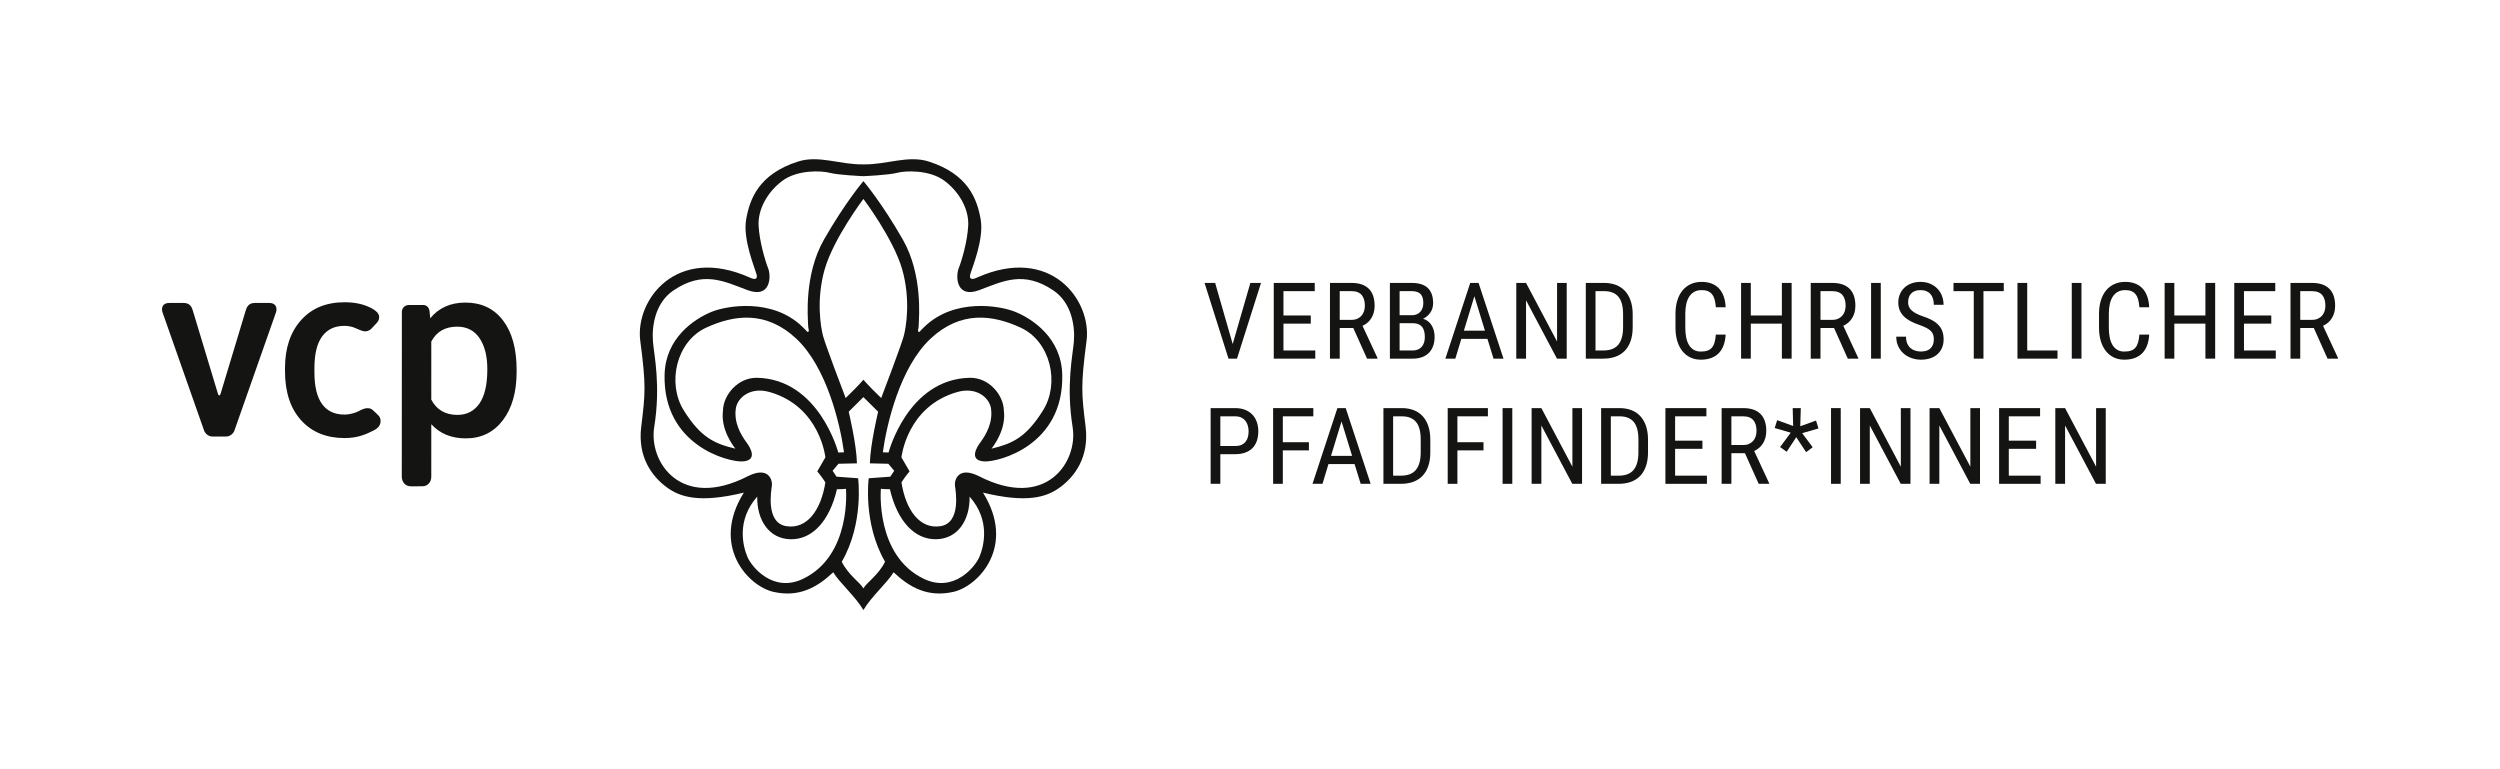 <?xml version="1.0" encoding="UTF-8"?>
<svg xmlns="http://www.w3.org/2000/svg" xmlns:xlink="http://www.w3.org/1999/xlink" width="1024" height="315" viewBox="0 0 1024 315">
<path fill-rule="nonzero" fill="rgb(7.999%, 7.899%, 7.1%)" fill-opacity="1" d="M 411.18 168.109 C 412.195 175.812 407.09 182.527 406.102 183.773 C 414.559 181.742 420.219 179.301 427.215 168.109 C 434.223 156.918 430.273 139.801 418.051 134.195 C 406.641 128.941 393.527 127.125 381.125 138.746 C 368.719 150.383 363.211 173.488 361.605 185.262 C 362.816 185.262 363.961 185.336 363.961 185.336 C 363.961 185.336 371.789 155.316 397.168 154.742 C 405.062 154.562 411.016 161.754 411.18 168.109 M 397.145 203.414 C 397.309 213.031 392.324 220.719 383.484 220.871 C 374.637 221.043 367.555 213.5 364.504 200.379 C 361.773 200.379 360.809 200.207 360.809 200.207 C 360.809 200.207 358.398 227.457 378.336 237.059 C 390.613 242.984 399.402 232.258 401.164 228.098 C 402.938 223.926 405.832 213.188 397.145 203.414 M 353.586 249.777 C 350.488 244.445 343.793 238.594 341.293 234.402 C 334.559 240.754 327.152 244.75 316.82 242.434 C 306.496 240.125 290.996 223.648 304.684 201.773 C 286.613 206.156 278.602 203.719 272.926 199.465 C 267.234 195.223 261.094 187.355 262.645 174.797 C 264.328 161.102 264.676 157.953 262.254 139.633 C 260.07 123.043 276.875 100.219 307.078 113.668 C 309.211 114.695 310.402 114.426 309.891 112.371 C 309.371 110.312 304.23 98.191 305.594 90.09 C 307.012 81.602 310.758 71.301 326.895 66.164 C 335.383 63.453 344.004 67.473 353.586 67.332 L 353.715 67.332 C 363.309 67.473 371.93 63.453 380.418 66.164 C 396.551 71.301 400.301 81.602 401.719 90.09 C 403.07 98.191 397.938 110.312 397.418 112.371 C 396.906 114.426 398.098 114.695 400.242 113.668 C 430.438 100.219 447.242 123.043 445.047 139.633 C 442.637 157.953 442.98 161.102 444.664 174.797 C 446.211 187.355 440.078 195.223 434.383 199.465 C 428.703 203.719 420.691 206.156 402.625 201.773 C 416.309 223.648 400.816 240.125 390.488 242.434 C 380.164 244.75 372.754 240.754 366.012 234.402 C 363.523 238.594 356.828 244.445 353.715 249.777 Z M 353.715 74.266 C 353.715 74.266 361.172 82.996 369.836 98.195 C 378.102 112.688 376.336 130.578 376.336 132.688 C 376.336 134.789 375.738 135.391 376.184 135.844 C 376.645 136.297 376.645 135.699 378.605 133.891 C 390.848 121.992 409.555 125.133 415.961 127.777 C 423.07 130.707 434.723 138.504 435.094 153.418 C 435.828 182.477 408.98 189.277 403.238 189.008 C 396.488 188.68 400.379 182.805 401.332 181.527 C 404.098 177.809 406.777 172.852 405.895 167.191 C 405.238 162.988 400.051 158.293 392.066 160.582 C 371.348 166.516 369.234 187.355 369.234 187.355 L 372.562 193.07 C 372.562 193.07 370.75 195.18 369.234 197.586 C 371.043 209.039 376.797 216.863 385.254 215.516 C 393.719 214.148 391.453 201.195 391.152 198.953 C 390.848 196.684 392.457 190.809 400.922 195.02 C 428.574 209.215 441.625 189.07 439.355 175 C 436.594 157.879 439.406 145.473 439.859 139.941 C 440.398 133.375 438.844 123.953 431.496 118.984 C 419.262 110.695 410.793 115.219 401.121 118.828 C 391.453 122.441 391.453 112.961 392.664 109.945 C 393.871 106.934 396.293 98.805 396.582 92.324 C 396.887 85.848 393.113 78.773 386.918 74.105 C 380.723 69.438 370.75 69.891 367.422 70.793 C 364.098 71.699 353.715 72.164 353.715 72.164 L 353.586 72.164 C 353.586 72.164 343.219 71.699 339.887 70.793 C 336.562 69.891 326.586 69.438 320.395 74.105 C 314.199 78.773 310.418 85.848 310.719 92.324 C 311.023 98.805 313.445 106.934 314.645 109.945 C 315.863 112.961 315.863 122.441 306.188 118.828 C 296.512 115.219 288.051 110.695 275.812 118.984 C 268.465 123.953 266.914 133.375 267.453 139.941 C 267.91 145.473 270.715 157.879 267.957 175 C 265.691 189.07 278.738 209.215 306.398 195.02 C 314.863 190.809 316.469 196.684 316.164 198.953 C 315.863 201.195 313.59 214.148 322.055 215.516 C 330.52 216.863 336.262 209.039 338.074 197.586 C 336.562 195.18 334.754 193.07 334.754 193.07 L 338.074 187.355 C 338.074 187.355 335.961 166.516 315.246 160.582 C 307.262 158.293 302.074 162.988 301.418 167.191 C 300.531 172.852 303.215 177.809 305.984 181.527 C 306.938 182.805 310.824 188.68 304.066 189.008 C 298.328 189.277 271.488 182.477 272.215 153.418 C 272.586 138.504 284.246 130.707 291.352 127.777 C 297.758 125.133 316.469 121.992 328.703 133.891 C 330.668 135.699 330.668 136.297 331.121 135.844 C 331.574 135.391 330.969 134.789 330.969 132.688 C 330.969 130.578 329.211 112.688 337.469 98.195 C 346.125 82.996 353.586 74.266 353.586 74.266 Z M 310.137 154.746 C 335.527 155.32 343.352 185.34 343.352 185.34 C 343.352 185.34 344.492 185.266 345.703 185.266 C 344.098 173.488 338.594 150.387 326.188 138.75 C 313.785 127.125 300.672 128.945 289.254 134.199 C 277.035 139.801 273.086 156.922 280.086 168.113 C 287.086 179.301 292.75 181.746 301.223 183.777 C 300.219 182.531 295.117 175.816 296.133 168.113 C 296.293 161.758 302.254 154.566 310.137 154.746 M 306.145 228.102 C 307.91 232.262 316.691 242.988 328.977 237.062 C 348.914 227.461 346.508 200.211 346.508 200.211 C 346.508 200.211 345.539 200.383 342.809 200.383 C 339.75 213.504 332.676 221.047 323.828 220.875 C 314.992 220.723 310 213.035 310.16 203.418 C 301.484 213.191 304.371 223.93 306.145 228.102 M 353.715 240.922 C 354.953 238.652 359.852 235.504 362.52 230.09 C 353.379 214.359 355.82 195.895 355.82 195.895 L 364.664 195.246 L 366.273 192.828 L 363.859 189.957 L 356.301 189.789 C 356.465 181.949 359.684 168.645 359.684 168.645 L 353.715 162.719 L 353.586 162.719 L 347.629 168.645 C 347.629 168.645 350.848 181.949 351 189.789 L 343.445 189.957 L 341.039 192.828 L 342.648 195.246 L 351.484 195.895 C 351.484 195.895 353.93 214.359 344.789 230.09 C 347.449 235.504 352.363 238.652 353.586 240.922 Z M 353.715 155.609 C 353.715 155.609 355.266 157.543 360.938 163.035 C 362.074 160.121 369.195 141.246 370.164 137.699 C 371.137 134.141 373.078 122.695 369.523 110.277 C 365.961 97.844 353.715 81.562 353.715 81.562 L 353.586 81.562 C 353.586 81.562 341.352 97.844 337.801 110.277 C 334.23 122.695 336.172 134.141 337.148 137.699 C 338.113 141.246 345.238 160.121 346.379 163.035 C 352.043 157.543 353.586 155.609 353.586 155.609 Z M 353.715 155.609 "/>
<path fill-rule="nonzero" fill="rgb(7.999%, 7.899%, 7.1%)" fill-opacity="1" d="M 196.363 165.309 C 194.195 168.398 191.199 169.941 187.363 169.941 C 182.406 169.941 178.832 167.859 176.656 163.695 L 176.656 139.895 C 178.801 135.828 182.34 133.801 187.266 133.801 C 191.23 133.801 194.281 135.367 196.41 138.508 C 198.543 141.648 199.609 145.895 199.609 151.25 C 199.609 157.531 198.527 162.215 196.363 165.309 M 206.031 131.242 L 206.031 131.246 C 202.312 126.367 197.18 123.934 190.637 123.934 C 184.555 123.934 179.746 126.082 176.207 130.375 L 175.98 127.797 C 175.871 125.969 174.789 124.918 173.309 124.918 C 173.277 124.918 167.527 124.926 167.527 124.926 C 165.797 124.926 164.605 126.16 164.605 127.844 L 164.57 195.25 C 164.57 197.465 166.094 199.195 168.219 199.195 L 173.043 199.184 C 175.164 199.184 176.645 197.449 176.645 195.387 L 176.656 195.16 L 175.746 127.457 L 176.656 194.867 L 176.656 173.758 C 180.191 177.625 184.902 179.559 190.785 179.559 C 197.129 179.559 202.191 177.09 205.957 172.148 C 209.723 167.207 211.609 160.59 211.609 152.289 L 211.609 151.547 C 211.609 142.887 209.75 136.121 206.031 131.242 "/>
<path fill-rule="nonzero" fill="rgb(7.999%, 7.899%, 7.1%)" fill-opacity="1" d="M 110.359 124.09 L 104.352 124.09 C 101.469 124.09 100.949 126.27 100.598 127.344 C 100.332 128.141 90.512 160.738 90.305 161.43 C 90.098 162.125 89.516 162.117 89.312 161.43 C 89.109 160.742 79.285 128.141 79.023 127.344 C 78.668 126.27 78.148 124.09 75.266 124.09 L 69.258 124.09 C 66.527 124.09 65.965 126.211 66.586 127.98 L 83.621 176.43 C 84.043 177.582 85.43 178.797 86.914 178.797 L 92.707 178.797 C 94.188 178.797 95.578 177.582 95.992 176.43 L 113.031 127.98 C 113.652 126.211 113.094 124.09 110.359 124.09 "/>
<path fill-rule="nonzero" fill="rgb(7.999%, 7.899%, 7.1%)" fill-opacity="1" d="M 154.074 169.234 C 153.77 168.938 152.957 168.23 152.637 167.926 C 152.207 167.52 151.391 166.992 149.758 167.258 C 148.422 167.477 147.047 168.422 146.094 168.789 C 144.621 169.367 142.859 169.812 141.035 169.812 C 137.066 169.812 134.035 168.383 131.938 165.523 C 129.836 162.664 128.789 158.324 128.789 152.512 L 128.789 150.574 C 128.82 144.824 129.891 140.535 132.008 137.711 C 134.125 134.883 137.133 133.473 141.035 133.473 C 142.684 133.473 144.141 133.77 145.473 134.344 C 146.336 134.715 148.375 135.727 149.602 135.727 C 150.965 135.727 151.953 134.797 152.09 134.652 C 152.383 134.348 152.875 133.824 153.152 133.523 C 153.559 133.082 154.562 131.988 154.562 131.988 C 155.449 130.883 155.879 128.895 153.918 127.414 C 153.918 127.414 153.426 126.941 152.57 126.465 C 149.332 124.656 145.641 123.801 141.133 123.801 C 133.594 123.801 127.648 126.258 123.285 131.164 C 118.922 136.074 116.738 142.613 116.738 150.773 L 116.738 152.016 C 116.738 160.57 118.934 167.285 123.336 172.145 C 127.727 176.996 133.664 179.426 141.156 179.43 C 146.395 179.43 149.777 178 153.344 176.164 C 153.926 175.867 154.438 175.41 154.438 175.41 C 156.25 174.094 156.203 171.52 155.219 170.414 C 155.219 170.414 154.52 169.66 154.074 169.234 "/>
<path fill-rule="nonzero" fill="rgb(7.999%, 7.899%, 7.1%)" fill-opacity="1" d="M 504.914 140.914 L 512.148 115.887 L 516.512 115.887 L 506.672 146.898 L 503.195 146.898 L 493.379 115.887 L 497.723 115.887 Z M 504.914 140.914 "/>
<path fill-rule="nonzero" fill="rgb(7.999%, 7.899%, 7.1%)" fill-opacity="1" d="M 536.891 132.562 L 525.703 132.562 L 525.703 143.555 L 538.738 143.555 L 538.738 146.898 L 521.73 146.898 L 521.73 115.887 L 538.52 115.887 L 538.52 119.254 L 525.703 119.254 L 525.703 129.219 L 536.891 129.219 Z M 536.891 132.562 "/>
<path fill-rule="nonzero" fill="rgb(7.999%, 7.899%, 7.1%)" fill-opacity="1" d="M 548.75 131.012 L 553.574 131.012 C 554.484 131.012 555.281 130.855 555.961 130.551 C 556.645 130.246 557.211 129.832 557.668 129.316 C 558.125 128.797 558.469 128.188 558.699 127.484 C 558.934 126.781 559.047 126.023 559.047 125.219 C 559.047 124.32 558.945 123.508 558.742 122.777 C 558.539 122.047 558.223 121.418 557.789 120.895 C 557.352 120.367 556.793 119.965 556.105 119.68 C 555.418 119.395 554.586 119.254 553.617 119.254 L 548.75 119.254 Z M 554.312 134.352 L 548.75 134.352 L 548.75 146.898 L 544.754 146.898 L 544.754 115.887 L 553.617 115.887 C 556.715 115.887 559.062 116.68 560.656 118.266 C 562.246 119.848 563.043 122.164 563.043 125.219 C 563.043 127.133 562.613 128.805 561.754 130.23 C 560.891 131.66 559.668 132.734 558.09 133.457 L 564.219 146.641 L 564.219 146.898 L 559.938 146.898 Z M 554.312 134.352 "/>
<path fill-rule="nonzero" fill="rgb(7.999%, 7.899%, 7.1%)" fill-opacity="1" d="M 573.277 132.395 L 573.277 143.555 L 578.707 143.555 C 579.492 143.555 580.184 143.422 580.793 143.16 C 581.402 142.898 581.914 142.527 582.336 142.051 C 582.754 141.574 583.074 140.996 583.293 140.305 C 583.508 139.617 583.617 138.848 583.617 137.996 C 583.617 137.145 583.527 136.371 583.344 135.672 C 583.164 134.977 582.883 134.391 582.5 133.906 C 582.113 133.422 581.621 133.051 581.02 132.785 C 580.422 132.523 579.699 132.395 578.859 132.395 Z M 573.277 129.113 L 578.383 129.113 C 579.047 129.113 579.664 129 580.227 128.773 C 580.793 128.547 581.277 128.219 581.684 127.793 C 582.09 127.367 582.406 126.848 582.641 126.23 C 582.871 125.609 582.988 124.91 582.988 124.129 C 582.988 122.426 582.602 121.188 581.836 120.414 C 581.07 119.641 579.895 119.254 578.316 119.254 L 573.277 119.254 Z M 569.301 146.898 L 569.301 115.887 L 578.316 115.887 C 579.676 115.887 580.898 116.047 581.977 116.367 C 583.055 116.688 583.969 117.184 584.715 117.859 C 585.461 118.531 586.027 119.391 586.418 120.426 C 586.809 121.461 587.008 122.703 587.008 124.152 C 587.008 125.602 586.637 126.879 585.898 127.984 C 585.16 129.094 584.16 129.953 582.902 130.562 C 583.668 130.789 584.344 131.137 584.93 131.605 C 585.52 132.074 586.012 132.633 586.41 133.277 C 586.805 133.922 587.105 134.645 587.309 135.438 C 587.512 136.234 587.613 137.07 587.613 137.953 C 587.613 139.402 587.406 140.684 586.984 141.797 C 586.562 142.91 585.969 143.848 585.191 144.609 C 584.418 145.367 583.48 145.938 582.379 146.32 C 581.277 146.707 580.055 146.898 578.707 146.898 Z M 569.301 146.898 "/>
<path fill-rule="nonzero" fill="rgb(7.999%, 7.899%, 7.1%)" fill-opacity="1" d="M 599.605 135.438 L 608.23 135.438 L 603.906 121.34 Z M 609.25 138.805 L 598.562 138.805 L 596.109 146.898 L 592.023 146.898 L 602.211 115.887 L 605.621 115.887 L 615.832 146.898 L 611.746 146.898 Z M 609.25 138.805 "/>
<path fill-rule="nonzero" fill="rgb(7.999%, 7.899%, 7.1%)" fill-opacity="1" d="M 641.727 146.898 L 637.73 146.898 L 625.062 123.004 L 625.062 146.898 L 621.066 146.898 L 621.066 115.887 L 625.062 115.887 L 637.773 139.891 L 637.773 115.887 L 641.727 115.887 Z M 641.727 146.898 "/>
<path fill-rule="nonzero" fill="rgb(7.999%, 7.899%, 7.1%)" fill-opacity="1" d="M 653.52 119.254 L 653.52 143.555 L 656.715 143.555 C 659.539 143.555 661.594 142.75 662.883 141.148 C 664.172 139.543 664.816 137.172 664.816 134.035 L 664.816 128.73 C 664.816 125.465 664.176 123.07 662.895 121.543 C 661.613 120.016 659.676 119.254 657.086 119.254 Z M 649.547 146.898 L 649.547 115.887 L 657.086 115.887 C 658.863 115.887 660.473 116.164 661.906 116.707 C 663.34 117.254 664.562 118.07 665.578 119.156 C 666.59 120.242 667.371 121.594 667.922 123.203 C 668.473 124.816 668.75 126.68 668.75 128.793 L 668.75 134.035 C 668.75 136.148 668.473 138.008 667.922 139.613 C 667.371 141.219 666.586 142.562 665.555 143.641 C 664.527 144.715 663.266 145.531 661.773 146.078 C 660.285 146.625 658.598 146.898 656.715 146.898 Z M 649.547 146.898 "/>
<path fill-rule="nonzero" fill="rgb(7.999%, 7.899%, 7.1%)" fill-opacity="1" d="M 706.828 137.059 C 706.742 138.66 706.469 140.098 706.012 141.359 C 705.559 142.625 704.91 143.699 704.07 144.586 C 703.23 145.473 702.191 146.152 700.953 146.621 C 699.715 147.09 698.277 147.324 696.641 147.324 C 695.047 147.324 693.613 147.016 692.34 146.406 C 691.062 145.797 689.977 144.922 689.082 143.789 C 688.184 142.652 687.492 141.281 687.008 139.676 C 686.52 138.074 686.277 136.27 686.277 134.27 L 686.277 128.539 C 686.277 126.551 686.52 124.75 687.008 123.141 C 687.492 121.527 688.191 120.156 689.113 119.02 C 690.035 117.883 691.156 117.008 692.492 116.391 C 693.824 115.77 695.332 115.461 697.012 115.461 C 698.547 115.461 699.902 115.691 701.082 116.145 C 702.262 116.598 703.266 117.266 704.09 118.148 C 704.918 119.027 705.562 120.113 706.023 121.406 C 706.488 122.695 706.754 124.18 706.828 125.855 L 702.812 125.855 C 702.723 124.637 702.555 123.586 702.312 122.703 C 702.062 121.824 701.711 121.098 701.246 120.52 C 700.781 119.945 700.203 119.52 699.508 119.242 C 698.812 118.965 697.98 118.828 697.012 118.828 C 695.852 118.828 694.852 119.059 694.012 119.52 C 693.172 119.98 692.477 120.629 691.926 121.469 C 691.375 122.305 690.969 123.32 690.699 124.512 C 690.434 125.707 690.297 127.035 690.297 128.496 L 690.297 134.27 C 690.297 135.629 690.41 136.902 690.633 138.082 C 690.859 139.258 691.219 140.289 691.719 141.168 C 692.219 142.047 692.875 142.742 693.688 143.242 C 694.496 143.75 695.48 144 696.641 144 C 697.727 144 698.641 143.871 699.391 143.605 C 700.133 143.344 700.742 142.934 701.215 142.371 C 701.684 141.809 702.043 141.094 702.289 140.219 C 702.535 139.348 702.711 138.293 702.812 137.059 Z M 706.828 137.059 "/>
<path fill-rule="nonzero" fill="rgb(7.999%, 7.899%, 7.1%)" fill-opacity="1" d="M 733.852 146.898 L 729.855 146.898 L 729.855 132.562 L 717.125 132.562 L 717.125 146.898 L 713.148 146.898 L 713.148 115.887 L 717.125 115.887 L 717.125 129.219 L 729.855 129.219 L 729.855 115.887 L 733.852 115.887 Z M 733.852 146.898 "/>
<path fill-rule="nonzero" fill="rgb(7.999%, 7.899%, 7.1%)" fill-opacity="1" d="M 745.672 131.012 L 750.492 131.012 C 751.406 131.012 752.199 130.855 752.883 130.551 C 753.562 130.246 754.133 129.832 754.59 129.316 C 755.043 128.797 755.387 128.188 755.621 127.484 C 755.852 126.781 755.969 126.023 755.969 125.219 C 755.969 124.32 755.863 123.508 755.664 122.777 C 755.461 122.047 755.141 121.418 754.707 120.895 C 754.273 120.367 753.711 119.965 753.023 119.68 C 752.336 119.395 751.508 119.254 750.535 119.254 L 745.672 119.254 Z M 751.23 134.352 L 745.672 134.352 L 745.672 146.898 L 741.676 146.898 L 741.676 115.887 L 750.535 115.887 C 753.637 115.887 755.98 116.68 757.574 118.266 C 759.168 119.848 759.965 122.164 759.965 125.219 C 759.965 127.133 759.531 128.805 758.672 130.23 C 757.809 131.66 756.59 132.734 755.012 133.457 L 761.137 146.641 L 761.137 146.898 L 756.855 146.898 Z M 751.23 134.352 "/>
<path fill-rule="nonzero" fill="rgb(7.999%, 7.899%, 7.1%)" fill-opacity="1" d="M 770.367 146.898 L 766.395 146.898 L 766.395 115.887 L 770.367 115.887 Z M 770.367 146.898 "/>
<path fill-rule="nonzero" fill="rgb(7.999%, 7.899%, 7.1%)" fill-opacity="1" d="M 792.094 139.059 C 792.094 138.336 792.008 137.695 791.844 137.141 C 791.676 136.59 791.367 136.082 790.922 135.621 C 790.473 135.156 789.859 134.727 789.094 134.32 C 788.324 133.918 787.336 133.5 786.117 133.074 C 784.816 132.637 783.637 132.137 782.578 131.574 C 781.52 131.012 780.617 130.367 779.871 129.637 C 779.129 128.902 778.551 128.07 778.145 127.133 C 777.738 126.195 777.539 125.125 777.539 123.918 C 777.539 122.711 777.75 121.594 778.18 120.562 C 778.605 119.535 779.215 118.641 780.004 117.879 C 780.793 117.121 781.746 116.527 782.871 116.102 C 783.992 115.676 785.242 115.461 786.617 115.461 C 788.152 115.461 789.512 115.727 790.691 116.25 C 791.871 116.777 792.863 117.473 793.668 118.34 C 794.473 119.203 795.074 120.203 795.48 121.34 C 795.887 122.477 796.09 123.648 796.09 124.855 L 792.094 124.855 C 792.094 123.988 791.988 123.188 791.777 122.449 C 791.566 121.711 791.238 121.07 790.789 120.531 C 790.34 119.992 789.773 119.574 789.086 119.273 C 788.395 118.977 787.574 118.828 786.617 118.828 C 785.734 118.828 784.973 118.953 784.336 119.211 C 783.699 119.469 783.176 119.816 782.762 120.266 C 782.352 120.711 782.047 121.242 781.852 121.852 C 781.652 122.461 781.559 123.129 781.559 123.852 C 781.559 125.16 782.035 126.254 782.988 127.133 C 783.945 128.016 785.422 128.801 787.422 129.496 C 788.957 129.996 790.273 130.543 791.375 131.148 C 792.477 131.75 793.379 132.438 794.078 133.203 C 794.781 133.973 795.297 134.828 795.621 135.781 C 795.945 136.73 796.109 137.809 796.109 139.016 C 796.109 140.281 795.895 141.422 795.461 142.445 C 795.023 143.469 794.406 144.34 793.602 145.066 C 792.801 145.789 791.824 146.348 790.68 146.738 C 789.535 147.125 788.246 147.324 786.812 147.324 C 785.566 147.324 784.34 147.125 783.133 146.727 C 781.922 146.328 780.844 145.738 779.895 144.949 C 778.945 144.16 778.18 143.18 777.594 142 C 777.008 140.82 776.711 139.457 776.711 137.91 L 780.711 137.91 C 780.711 138.977 780.867 139.887 781.188 140.645 C 781.508 141.406 781.945 142.035 782.5 142.531 C 783.059 143.027 783.707 143.395 784.445 143.629 C 785.184 143.863 785.973 143.98 786.812 143.98 C 788.566 143.98 789.883 143.539 790.766 142.66 C 791.652 141.777 792.094 140.578 792.094 139.059 "/>
<path fill-rule="nonzero" fill="rgb(7.999%, 7.899%, 7.1%)" fill-opacity="1" d="M 820.746 119.254 L 812.426 119.254 L 812.426 146.898 L 808.453 146.898 L 808.453 119.254 L 800.152 119.254 L 800.152 115.887 L 820.746 115.887 Z M 820.746 119.254 "/>
<path fill-rule="nonzero" fill="rgb(7.999%, 7.899%, 7.1%)" fill-opacity="1" d="M 830.348 143.555 L 842.75 143.555 L 842.75 146.898 L 826.352 146.898 L 826.352 115.887 L 830.348 115.887 Z M 830.348 143.555 "/>
<path fill-rule="nonzero" fill="rgb(7.999%, 7.899%, 7.1%)" fill-opacity="1" d="M 852.57 146.898 L 848.594 146.898 L 848.594 115.887 L 852.57 115.887 Z M 852.57 146.898 "/>
<path fill-rule="nonzero" fill="rgb(7.999%, 7.899%, 7.1%)" fill-opacity="1" d="M 880.309 137.059 C 880.223 138.66 879.949 140.098 879.492 141.359 C 879.039 142.625 878.391 143.699 877.551 144.586 C 876.711 145.473 875.672 146.152 874.434 146.621 C 873.195 147.09 871.758 147.324 870.121 147.324 C 868.527 147.324 867.094 147.016 865.82 146.406 C 864.543 145.797 863.457 144.922 862.562 143.789 C 861.664 142.652 860.973 141.281 860.488 139.676 C 860 138.074 859.762 136.27 859.762 134.27 L 859.762 128.539 C 859.762 126.551 860 124.75 860.488 123.141 C 860.973 121.527 861.672 120.156 862.594 119.02 C 863.516 117.883 864.641 117.008 865.973 116.391 C 867.305 115.77 868.812 115.461 870.492 115.461 C 872.027 115.461 873.383 115.691 874.562 116.145 C 875.742 116.598 876.746 117.266 877.57 118.148 C 878.398 119.027 879.043 120.113 879.504 121.406 C 879.969 122.695 880.234 124.18 880.309 125.855 L 876.293 125.855 C 876.203 124.637 876.035 123.586 875.793 122.703 C 875.543 121.824 875.191 121.098 874.727 120.52 C 874.262 119.945 873.684 119.52 872.988 119.242 C 872.293 118.965 871.461 118.828 870.492 118.828 C 869.332 118.828 868.332 119.059 867.492 119.52 C 866.652 119.98 865.957 120.629 865.406 121.469 C 864.855 122.305 864.449 123.32 864.18 124.512 C 863.914 125.707 863.777 127.035 863.777 128.496 L 863.777 134.27 C 863.777 135.629 863.891 136.902 864.113 138.082 C 864.34 139.258 864.699 140.289 865.199 141.168 C 865.699 142.047 866.355 142.742 867.168 143.242 C 867.977 143.75 868.961 144 870.121 144 C 871.207 144 872.121 143.871 872.871 143.605 C 873.613 143.344 874.223 142.934 874.695 142.371 C 875.164 141.809 875.523 141.094 875.77 140.219 C 876.016 139.348 876.191 138.293 876.293 137.059 Z M 880.309 137.059 "/>
<path fill-rule="nonzero" fill="rgb(7.999%, 7.899%, 7.1%)" fill-opacity="1" d="M 907.336 146.898 L 903.336 146.898 L 903.336 132.562 L 890.605 132.562 L 890.605 146.898 L 886.633 146.898 L 886.633 115.887 L 890.605 115.887 L 890.605 129.219 L 903.336 129.219 L 903.336 115.887 L 907.336 115.887 Z M 907.336 146.898 "/>
<path fill-rule="nonzero" fill="rgb(7.999%, 7.899%, 7.1%)" fill-opacity="1" d="M 930.316 132.562 L 919.129 132.562 L 919.129 143.555 L 932.164 143.555 L 932.164 146.898 L 915.156 146.898 L 915.156 115.887 L 931.945 115.887 L 931.945 119.254 L 919.129 119.254 L 919.129 129.219 L 930.316 129.219 Z M 930.316 132.562 "/>
<path fill-rule="nonzero" fill="rgb(7.999%, 7.899%, 7.1%)" fill-opacity="1" d="M 942.18 131.012 L 947 131.012 C 947.914 131.012 948.707 130.855 949.391 130.551 C 950.07 130.246 950.641 129.832 951.094 129.316 C 951.551 128.797 951.895 128.188 952.129 127.484 C 952.359 126.781 952.477 126.023 952.477 125.219 C 952.477 124.32 952.371 123.508 952.172 122.777 C 951.969 122.047 951.648 121.418 951.215 120.895 C 950.781 120.367 950.219 119.965 949.531 119.68 C 948.844 119.395 948.016 119.254 947.043 119.254 L 942.18 119.254 Z M 947.738 134.352 L 942.18 134.352 L 942.18 146.898 L 938.184 146.898 L 938.184 115.887 L 947.043 115.887 C 950.145 115.887 952.488 116.68 954.082 118.266 C 955.676 119.848 956.473 122.164 956.473 125.219 C 956.473 127.133 956.039 128.805 955.18 130.23 C 954.316 131.66 953.098 132.734 951.52 133.457 L 957.645 146.641 L 957.645 146.898 L 953.363 146.898 Z M 947.738 134.352 "/>
<path fill-rule="nonzero" fill="rgb(7.999%, 7.899%, 7.1%)" fill-opacity="1" d="M 499.852 182.688 L 505.957 182.688 C 506.926 182.688 507.754 182.539 508.441 182.242 C 509.133 181.945 509.695 181.527 510.137 180.996 C 510.578 180.461 510.906 179.832 511.117 179.102 C 511.324 178.367 511.43 177.562 511.43 176.684 C 511.43 175.887 511.324 175.117 511.117 174.371 C 510.906 173.625 510.578 172.969 510.137 172.402 C 509.695 171.832 509.133 171.379 508.441 171.039 C 507.754 170.699 506.926 170.527 505.957 170.527 L 499.852 170.527 Z M 499.852 186.031 L 499.852 198.172 L 495.875 198.172 L 495.875 167.164 L 505.957 167.164 C 507.477 167.164 508.828 167.398 510.008 167.867 C 511.188 168.336 512.176 168.992 512.973 169.836 C 513.77 170.68 514.375 171.68 514.785 172.84 C 515.199 173.996 515.406 175.262 515.406 176.641 C 515.406 178.133 515.199 179.461 514.785 180.633 C 514.375 181.805 513.766 182.789 512.961 183.582 C 512.156 184.379 511.172 184.984 509.996 185.402 C 508.824 185.824 507.477 186.031 505.957 186.031 Z M 499.852 186.031 "/>
<path fill-rule="nonzero" fill="rgb(7.999%, 7.899%, 7.1%)" fill-opacity="1" d="M 536.129 184.477 L 525.441 184.477 L 525.441 198.172 L 521.469 198.172 L 521.469 167.16 L 537.934 167.16 L 537.934 170.527 L 525.441 170.527 L 525.441 181.133 L 536.129 181.133 Z M 536.129 184.477 "/>
<path fill-rule="nonzero" fill="rgb(7.999%, 7.899%, 7.1%)" fill-opacity="1" d="M 545.188 186.715 L 553.812 186.715 L 549.492 172.613 Z M 554.836 190.078 L 544.145 190.078 L 541.691 198.172 L 537.605 198.172 L 547.797 167.164 L 551.207 167.164 L 561.418 198.172 L 557.332 198.172 Z M 554.836 190.078 "/>
<path fill-rule="nonzero" fill="rgb(7.999%, 7.899%, 7.1%)" fill-opacity="1" d="M 570.625 170.527 L 570.625 194.828 L 573.82 194.828 C 576.645 194.828 578.699 194.027 579.988 192.422 C 581.277 190.816 581.922 188.445 581.922 185.309 L 581.922 180.008 C 581.922 176.738 581.281 174.344 580 172.816 C 578.719 171.293 576.781 170.527 574.191 170.527 Z M 566.652 198.172 L 566.652 167.16 L 574.191 167.16 C 575.969 167.16 577.578 167.438 579.012 167.984 C 580.445 168.527 581.668 169.344 582.684 170.43 C 583.695 171.516 584.477 172.867 585.027 174.477 C 585.578 176.09 585.855 177.953 585.855 180.07 L 585.855 185.309 C 585.855 187.422 585.578 189.285 585.027 190.887 C 584.477 192.492 583.691 193.836 582.66 194.914 C 581.633 195.992 580.371 196.805 578.883 197.352 C 577.391 197.898 575.703 198.172 573.82 198.172 Z M 566.652 198.172 "/>
<path fill-rule="nonzero" fill="rgb(7.999%, 7.899%, 7.1%)" fill-opacity="1" d="M 607.641 184.477 L 596.953 184.477 L 596.953 198.172 L 592.98 198.172 L 592.98 167.16 L 609.445 167.16 L 609.445 170.527 L 596.953 170.527 L 596.953 181.133 L 607.641 181.133 Z M 607.641 184.477 "/>
<path fill-rule="nonzero" fill="rgb(7.999%, 7.899%, 7.1%)" fill-opacity="1" d="M 619.438 198.172 L 615.461 198.172 L 615.461 167.16 L 619.438 167.16 Z M 619.438 198.172 "/>
<path fill-rule="nonzero" fill="rgb(7.999%, 7.899%, 7.1%)" fill-opacity="1" d="M 648.004 198.172 L 644.008 198.172 L 631.344 174.277 L 631.344 198.172 L 627.348 198.172 L 627.348 167.164 L 631.344 167.164 L 644.051 191.164 L 644.051 167.164 L 648.004 167.164 Z M 648.004 198.172 "/>
<path fill-rule="nonzero" fill="rgb(7.999%, 7.899%, 7.1%)" fill-opacity="1" d="M 659.797 170.527 L 659.797 194.828 L 662.992 194.828 C 665.816 194.828 667.871 194.027 669.16 192.422 C 670.449 190.816 671.094 188.445 671.094 185.309 L 671.094 180.008 C 671.094 176.738 670.453 174.344 669.172 172.816 C 667.891 171.293 665.953 170.527 663.363 170.527 Z M 655.824 198.172 L 655.824 167.16 L 663.363 167.16 C 665.141 167.16 666.75 167.438 668.184 167.984 C 669.617 168.527 670.84 169.344 671.855 170.43 C 672.867 171.516 673.648 172.867 674.199 174.477 C 674.75 176.09 675.027 177.953 675.027 180.07 L 675.027 185.309 C 675.027 187.422 674.75 189.285 674.199 190.887 C 673.648 192.492 672.863 193.836 671.832 194.914 C 670.805 195.992 669.543 196.805 668.051 197.352 C 666.562 197.898 664.875 198.172 662.992 198.172 Z M 655.824 198.172 "/>
<path fill-rule="nonzero" fill="rgb(7.999%, 7.899%, 7.1%)" fill-opacity="1" d="M 697.312 183.84 L 686.125 183.84 L 686.125 194.828 L 699.16 194.828 L 699.16 198.172 L 682.152 198.172 L 682.152 167.164 L 698.941 167.164 L 698.941 170.527 L 686.125 170.527 L 686.125 180.496 L 697.312 180.496 Z M 697.312 183.84 "/>
<path fill-rule="nonzero" fill="rgb(7.999%, 7.899%, 7.1%)" fill-opacity="1" d="M 709.176 182.285 L 713.996 182.285 C 714.91 182.285 715.703 182.133 716.387 181.828 C 717.066 181.52 717.633 181.109 718.09 180.59 C 718.547 180.074 718.891 179.461 719.125 178.758 C 719.355 178.055 719.469 177.301 719.469 176.492 C 719.469 175.598 719.367 174.785 719.168 174.051 C 718.965 173.32 718.645 172.691 718.211 172.168 C 717.777 171.641 717.215 171.238 716.527 170.953 C 715.84 170.672 715.008 170.527 714.039 170.527 L 709.176 170.527 Z M 714.734 185.629 L 709.176 185.629 L 709.176 198.172 L 705.176 198.172 L 705.176 167.164 L 714.039 167.164 C 717.137 167.164 719.484 167.953 721.078 169.539 C 722.672 171.121 723.469 173.438 723.469 176.492 C 723.469 178.406 723.035 180.078 722.176 181.508 C 721.312 182.934 720.094 184.008 718.516 184.73 L 724.641 197.914 L 724.641 198.172 L 720.359 198.172 Z M 714.734 185.629 "/>
<path fill-rule="nonzero" fill="rgb(7.999%, 7.899%, 7.1%)" fill-opacity="1" d="M 733.484 177.238 L 726.922 175.32 L 727.922 172.102 L 734.48 174.488 L 734.289 167.164 L 737.609 167.164 L 737.391 174.594 L 743.844 172.254 L 744.844 175.492 L 738.176 177.426 L 742.477 183.199 L 739.781 185.203 L 735.742 179.066 L 731.832 185.051 L 729.117 183.113 Z M 733.484 177.238 "/>
<path fill-rule="nonzero" fill="rgb(7.999%, 7.899%, 7.1%)" fill-opacity="1" d="M 753.965 198.172 L 749.988 198.172 L 749.988 167.16 L 753.965 167.16 Z M 753.965 198.172 "/>
<path fill-rule="nonzero" fill="rgb(7.999%, 7.899%, 7.1%)" fill-opacity="1" d="M 782.531 198.172 L 778.535 198.172 L 765.871 174.277 L 765.871 198.172 L 761.875 198.172 L 761.875 167.164 L 765.871 167.164 L 778.578 191.164 L 778.578 167.164 L 782.531 167.164 Z M 782.531 198.172 "/>
<path fill-rule="nonzero" fill="rgb(7.999%, 7.899%, 7.1%)" fill-opacity="1" d="M 811.012 198.172 L 807.016 198.172 L 794.352 174.277 L 794.352 198.172 L 790.352 198.172 L 790.352 167.164 L 794.352 167.164 L 807.059 191.164 L 807.059 167.164 L 811.012 167.164 Z M 811.012 198.172 "/>
<path fill-rule="nonzero" fill="rgb(7.999%, 7.899%, 7.1%)" fill-opacity="1" d="M 833.992 183.84 L 822.805 183.84 L 822.805 194.828 L 835.84 194.828 L 835.84 198.172 L 818.832 198.172 L 818.832 167.164 L 835.621 167.164 L 835.621 170.527 L 822.805 170.527 L 822.805 180.496 L 833.992 180.496 Z M 833.992 183.84 "/>
<path fill-rule="nonzero" fill="rgb(7.999%, 7.899%, 7.1%)" fill-opacity="1" d="M 862.516 198.172 L 858.52 198.172 L 845.855 174.277 L 845.855 198.172 L 841.855 198.172 L 841.855 167.164 L 845.855 167.164 L 858.562 191.164 L 858.562 167.164 L 862.516 167.164 Z M 862.516 198.172 "/>
</svg>
